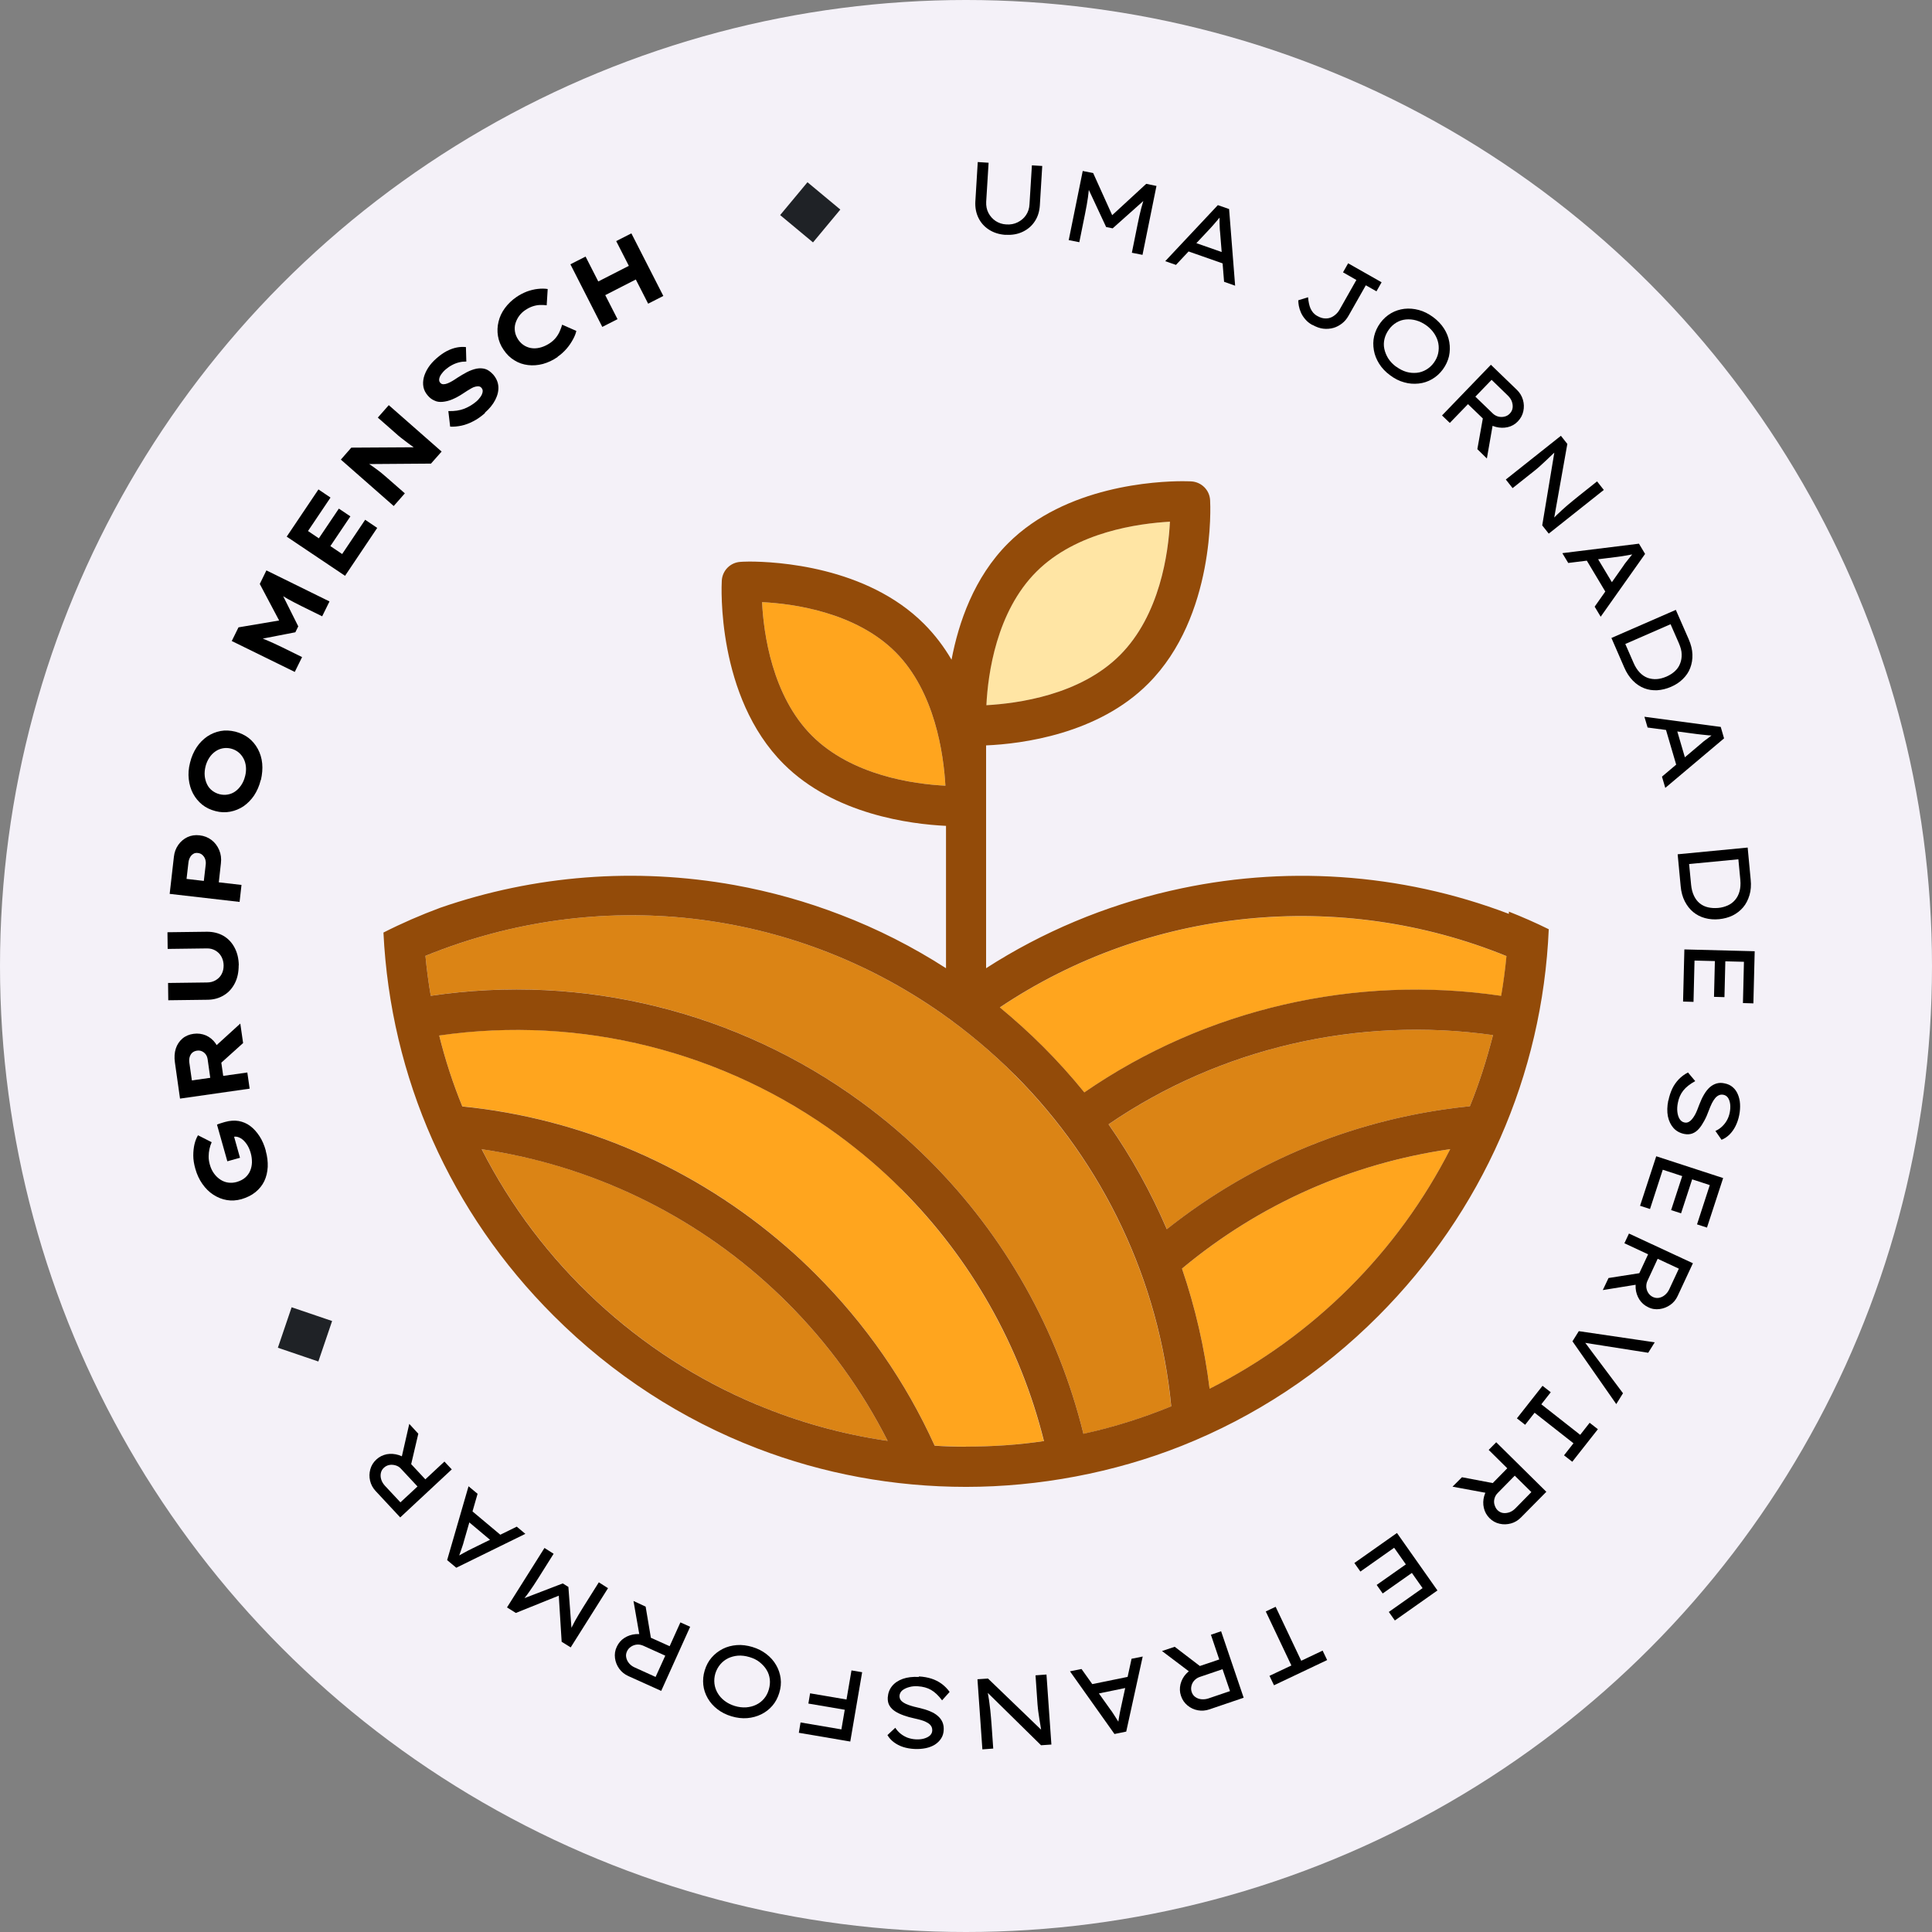 <?xml version="1.0" encoding="UTF-8"?>
<svg id="Camada_2" data-name="Camada 2" xmlns="http://www.w3.org/2000/svg" viewBox="0 0 192.32 192.32">
  <rect x="0" y="0" width="192.32" height="192.32" fill="#808080" stroke="none"/>
  <defs>
    <style>
      .cls-1 {
        fill: #ffe5a4;
      }

      .cls-2 {
        fill: #db8415;
      }

      .cls-3 {
        fill: #f4f1f8;
      }

      .cls-4 {
        fill: #934b09;
      }

      .cls-5 {
        fill: #ffa51e;
      }

      .cls-6 {
        fill: #1f2226;
      }
    </style>
  </defs>
  <g id="Camada_1-2" data-name="Camada 1">
    <g>
      <g>
        <circle class="cls-3" cx="96.16" cy="96.16" r="96.16"/>
        <g>
          <path d="M100.11,23.38c-.63-.04-1.18-.21-1.65-.51-.47-.3-.82-.69-1.06-1.18s-.34-1.03-.31-1.62l.24-3.94,1.08.07-.24,3.88c-.02.41.05.78.22,1.11.17.33.41.6.72.81.31.2.66.32,1.06.34.41.03.79-.04,1.13-.21.34-.17.62-.4.83-.71.21-.31.33-.67.35-1.08l.24-3.88,1.03.06-.24,3.94c-.04.59-.2,1.12-.5,1.57-.3.46-.7.8-1.2,1.04-.5.24-1.06.34-1.7.3h0Z"/>
          <path d="M106.39,23.88l1.39-6.86,1.04.21,2.05,4.54-.43-.1,3.66-3.37,1.02.21-1.39,6.86-1.06-.21.58-2.87c.11-.56.23-1.08.35-1.55.12-.47.27-.94.45-1.4l.04.42-3.33,2.97-.65-.13-1.87-4.01.19-.38c-.02.49-.06.97-.13,1.44-.07.48-.16,1-.28,1.59l-.58,2.87-1.06-.21v-.02Z"/>
          <path d="M115.99,26l5.24-5.58,1.12.39.6,7.63-1.1-.39-.4-4.97c-.01-.1-.03-.22-.03-.38s-.01-.32-.02-.5c0-.17,0-.35,0-.51v-.43l.27.08c-.1.11-.2.23-.3.36-.1.13-.21.25-.32.38-.11.13-.21.25-.32.37-.1.12-.2.22-.29.32l-3.38,3.6-1.06-.37ZM117.83,24.87l.73-.85,3.52,1.23-.06,1.08-4.19-1.47h0Z"/>
          <path d="M130.65,32.36c-.3-.17-.54-.36-.72-.58-.19-.22-.33-.44-.43-.67-.1-.23-.17-.45-.21-.67-.04-.21-.05-.39-.05-.55l.97-.3c.02.23.05.43.09.62.04.19.09.35.16.51.07.15.16.29.27.42.11.12.25.24.43.33.28.16.57.24.84.23.28,0,.54-.09.77-.25.23-.16.43-.36.58-.63l1.67-2.95-1.33-.76.51-.9,3.33,1.89-.51.9-1.06-.6-1.72,3.03c-.17.3-.38.56-.64.76-.26.2-.54.36-.86.45-.32.09-.66.12-1.01.08-.35-.04-.71-.17-1.08-.38v.02Z"/>
          <path d="M138.37,37.35c-.45-.33-.81-.71-1.08-1.14-.27-.43-.45-.88-.53-1.35-.08-.47-.08-.94.03-1.4.11-.46.31-.9.61-1.31.3-.41.66-.73,1.07-.97.41-.24.86-.38,1.33-.44.48-.05.96-.01,1.44.12.49.13.96.37,1.41.7.46.34.82.72,1.09,1.14.27.42.45.87.53,1.35.08.48.07.94-.03,1.41-.11.46-.31.9-.61,1.31-.3.41-.66.73-1.07.97-.41.24-.86.39-1.34.44-.48.05-.96.02-1.44-.12-.49-.13-.96-.37-1.41-.71ZM139,36.51c.33.24.66.41,1.01.51.35.1.69.12,1.02.09.33-.03.65-.14.94-.31.29-.17.55-.4.76-.69.21-.29.36-.6.43-.93.07-.33.08-.66.02-.99-.06-.33-.19-.65-.39-.96-.2-.31-.46-.58-.78-.82-.33-.24-.67-.41-1.02-.51-.35-.1-.69-.13-1.03-.1-.34.03-.65.13-.94.3-.29.17-.55.4-.76.7-.21.29-.36.6-.44.93s-.09.66-.02.99c.07.33.2.65.39.96.2.31.46.58.78.82h.03Z"/>
          <path d="M143.55,41.35l4.86-5.04,2.59,2.5c.29.28.49.61.6.99.11.38.12.75.04,1.13-.08.38-.26.72-.55,1.02-.28.29-.61.48-1,.57-.39.09-.78.08-1.18-.02-.4-.1-.75-.3-1.05-.6l-1.73-1.67-1.81,1.87-.78-.75h0ZM146.86,39.48l1.73,1.67c.16.16.35.26.56.32.21.05.42.05.62,0,.21-.05.38-.15.53-.31.15-.16.24-.34.27-.55.03-.21,0-.42-.07-.63-.07-.21-.21-.41-.39-.59l-1.63-1.58-1.61,1.67h0ZM147.06,44.72l.67-3.75.99.6-.71,4.07-.95-.93h0Z"/>
          <path d="M149.9,47.73l5.48-4.35.64.81-1.34,7.53-.13-.02c.12-.14.27-.29.42-.44.15-.15.32-.3.49-.46.17-.16.36-.32.55-.49.19-.16.38-.32.58-.48s.39-.32.59-.48l1.8-1.43.67.85-5.48,4.35-.65-.82,1.22-7.34.14-.05c-.18.17-.35.33-.51.48-.16.15-.31.29-.45.43-.14.13-.28.26-.4.37-.12.11-.24.22-.35.32-.11.1-.22.19-.32.27l-2.28,1.81-.67-.85h0Z"/>
          <path d="M155.55,55.06l7.6-.94.61,1.02-4.42,6.25-.6-1,2.87-4.08c.05-.08.12-.19.22-.31.1-.12.2-.25.31-.39s.21-.27.32-.4c.1-.13.2-.24.27-.33l.15.24c-.15.03-.3.05-.46.08s-.32.06-.49.09c-.17.03-.32.05-.48.08-.15.02-.3.04-.43.06l-4.91.61-.58-.96.02-.02ZM157.69,55.36l1.1-.18,1.92,3.2-.74.79-2.28-3.81Z"/>
          <path d="M160.4,63.51l6.42-2.8,1.28,2.92c.23.53.36,1.04.37,1.52.02.48-.06.93-.22,1.35-.16.42-.41.78-.74,1.1-.32.32-.71.57-1.17.77-.46.2-.92.31-1.37.34-.46.02-.89-.04-1.3-.2-.41-.16-.79-.41-1.13-.76-.34-.35-.63-.78-.86-1.32l-1.27-2.92h0ZM161.68,64.13l.09-.07.84,1.92c.17.4.38.72.62.97.24.25.5.42.79.53.29.1.59.14.9.12s.64-.11.97-.25c.32-.14.6-.32.83-.53.23-.21.41-.46.52-.75.12-.29.17-.6.16-.94,0-.34-.11-.71-.28-1.11l-.85-1.94.11.02-4.69,2.05v-.02Z"/>
          <path d="M163.7,71.35l7.59,1.01.33,1.14-5.85,4.93-.33-1.12,3.81-3.22c.07-.07.17-.15.29-.25.12-.1.26-.2.4-.3.14-.11.28-.21.41-.31.13-.1.25-.18.35-.25l.09.27c-.15-.01-.3-.02-.47-.04-.16,0-.33-.02-.5-.04-.17-.02-.33-.03-.48-.05-.15-.02-.3-.04-.43-.05l-4.9-.65-.32-1.08h.01ZM165.7,72.18l1.11.1,1.05,3.58-.91.58-1.25-4.26Z"/>
          <path d="M167,85.04l6.97-.67.3,3.18c.06.58.02,1.1-.12,1.56s-.34.87-.63,1.21c-.29.34-.64.61-1.04.81-.41.2-.86.32-1.35.37-.5.05-.97.01-1.41-.11-.44-.12-.83-.32-1.17-.6-.34-.28-.62-.64-.84-1.07-.22-.43-.36-.94-.41-1.52l-.3-3.18v.02ZM168.03,86.03l.11-.04.2,2.08c.04.43.14.8.29,1.11.15.31.34.56.58.75.24.19.51.32.82.39.31.07.64.09,1,.06.35-.03.67-.12.96-.25.29-.13.53-.31.73-.55.2-.23.35-.52.44-.85.09-.33.12-.71.08-1.14l-.2-2.11.09.05-5.1.49h0Z"/>
          <path d="M167.67,94.51l7,.18-.13,5.19-1.04-.03.1-4.11-4.92-.12-.1,4.11-1.04-.03.13-5.19ZM170.72,95.14l1.04.03-.1,4.09-1.04-.03.1-4.09Z"/>
          <path d="M166.08,109.55c.09-.44.22-.83.39-1.19.17-.35.39-.66.65-.93.26-.27.56-.49.91-.67l.72.86c-.53.29-.92.6-1.19.94-.27.34-.45.75-.54,1.23-.06.3-.08.59-.05.87s.1.52.22.72.29.32.5.36c.14.03.28.01.4-.05.12-.06.23-.15.33-.27.1-.12.2-.26.29-.42.09-.16.17-.33.24-.51.07-.18.14-.35.2-.52.15-.39.3-.72.48-1.02.17-.29.36-.53.57-.72.21-.18.44-.31.69-.38s.52-.07.81,0c.3.06.56.18.78.37.22.19.39.42.51.71.12.28.2.6.22.95.02.35,0,.72-.08,1.12-.08.41-.21.78-.37,1.1-.16.32-.36.6-.59.83-.23.23-.5.41-.8.53l-.61-.88c.25-.11.47-.26.66-.44s.35-.38.48-.61c.13-.23.22-.48.28-.75.06-.31.08-.6.05-.85s-.1-.47-.21-.64c-.11-.17-.27-.27-.46-.31-.16-.03-.3-.02-.44.04s-.26.15-.38.29c-.12.14-.22.3-.33.51-.1.21-.21.46-.31.73-.13.37-.28.71-.45,1.02-.17.31-.34.58-.53.79-.19.22-.41.38-.65.47-.24.09-.51.11-.81.05-.44-.09-.8-.29-1.07-.59-.27-.3-.46-.69-.56-1.16-.09-.47-.08-1,.04-1.59h0Z"/>
          <path d="M164.87,115.1l6.66,2.17-1.61,4.93-.99-.32,1.27-3.91-4.68-1.53-1.27,3.91-.99-.32,1.61-4.93ZM167.62,116.57l.99.32-1.27,3.89-.99-.32,1.27-3.89Z"/>
          <path d="M160.12,127.22l3.76-.59-.25,1.13-4.08.66.57-1.2ZM162.17,122.8l6.35,2.95-1.52,3.26c-.17.37-.42.67-.74.89-.32.22-.67.36-1.06.41-.39.05-.77,0-1.14-.19-.36-.17-.65-.42-.87-.76-.21-.34-.34-.71-.37-1.12-.03-.41.04-.8.22-1.19l1.02-2.19-2.36-1.1.46-.98v.02ZM165.01,125.31l-1.01,2.18c-.1.21-.13.42-.12.63.02.21.08.41.2.59.12.18.27.31.46.4.2.09.4.12.61.08.21-.04.4-.13.58-.28.18-.15.32-.33.43-.56l.96-2.06-2.1-.98h0Z"/>
          <path d="M157.17,132.51l7.55,1.11-.65,1.04-4.52-.71c-.15-.03-.31-.06-.5-.08-.19-.03-.38-.06-.58-.09s-.38-.06-.57-.09c-.18-.03-.35-.06-.5-.1l.14-.25c.12.15.25.32.4.51.14.2.29.4.45.61.16.21.3.41.45.6l2.72,3.63-.67,1.08-4.36-6.25.63-1.01h.01Z"/>
          <path d="M153.55,137.95l.82.64-.94,1.2,3.87,3.04.94-1.2.82.64-2.55,3.24-.82-.64.94-1.2-3.87-3.04-.94,1.2-.82-.64,2.55-3.24Z"/>
          <path d="M145.53,147.05l3.74.71-.62.98-4.06-.75.94-.94ZM148.95,143.58l4.98,4.92-2.53,2.56c-.29.29-.62.49-.99.59-.37.1-.75.12-1.13.03-.38-.08-.72-.27-1.01-.56-.28-.28-.47-.62-.56-1.01s-.08-.78.03-1.18c.11-.39.31-.74.61-1.05l1.69-1.72-1.85-1.83.76-.77v.02ZM150.77,146.91l-1.68,1.71c-.16.16-.27.35-.32.55-.06.21-.06.42,0,.62.06.2.15.39.3.54.16.15.34.25.55.28.21.03.42,0,.64-.07.22-.08.41-.21.59-.39l1.59-1.62-1.65-1.63h-.02Z"/>
          <path d="M139.06,152.6l4.03,5.72-4.24,2.99-.6-.85,3.36-2.37-2.83-4.02-3.36,2.37-.6-.85,4.24-2.99ZM140.38,155.42l.6.85-3.34,2.35-.6-.85,3.34-2.35Z"/>
          <path d="M126.98,159.94l2.55,5.38,2.13-1.01.45.94-5.29,2.51-.45-.94,2.18-1.03-2.55-5.38.98-.46h0Z"/>
          <path d="M116.94,163.93l3.02,2.31-.99.6-3.3-2.49,1.26-.42h.01ZM121.55,162.37l2.25,6.63-3.41,1.16c-.38.13-.77.16-1.15.09-.38-.07-.73-.23-1.03-.48-.3-.25-.52-.56-.65-.96-.13-.38-.14-.76-.05-1.15.1-.39.28-.74.56-1.04.28-.3.61-.52,1.02-.66l2.28-.77-.83-2.46,1.02-.35h-.01ZM121.7,166.16l-2.27.77c-.21.07-.39.19-.54.35-.15.16-.24.34-.29.55-.05.21-.04.41.03.61.07.21.19.37.36.49.17.12.37.2.6.22.23.02.46,0,.7-.08l2.15-.73-.75-2.2v.02Z"/>
          <path d="M113.75,164.9l-1.64,7.47-1.17.24-4.43-6.24,1.15-.23,2.89,4.06c.06.08.14.18.22.31.08.13.17.27.27.42.1.15.19.29.27.43.09.14.16.26.22.37l-.27.07c.02-.15.05-.3.07-.46.03-.16.05-.33.08-.49.03-.17.06-.33.09-.48.03-.15.06-.29.09-.42l1.05-4.83,1.1-.22h.01ZM112.75,166.82l-.19,1.1-3.65.75-.5-.96,4.35-.89h0Z"/>
          <path d="M104.17,166.68l.49,6.98-1.03.07-5.45-5.36.09-.1c.05.18.09.38.12.59.04.21.07.43.1.67.03.24.06.48.09.73.03.25.05.5.07.75.02.25.04.5.06.76l.16,2.29-1.08.08-.49-6.98,1.05-.07,5.36,5.16-.04.14c-.04-.25-.07-.47-.11-.69-.04-.22-.07-.42-.1-.61-.03-.2-.06-.38-.08-.54-.02-.17-.05-.32-.06-.47-.02-.15-.03-.29-.04-.41l-.2-2.9,1.08-.08h0Z"/>
          <path d="M91.49,166.88c.45.03.86.1,1.23.22.37.12.71.29,1.01.51.3.22.57.49.8.81l-.75.84c-.36-.48-.73-.83-1.1-1.04-.37-.21-.8-.33-1.3-.36-.31-.02-.6,0-.87.08-.27.07-.5.18-.68.32-.18.15-.27.33-.29.55,0,.15.03.28.1.39.07.11.18.21.31.29.13.08.29.16.46.22.17.06.35.12.54.17.19.05.37.09.54.13.4.09.76.2,1.07.33.31.13.58.28.79.47.21.18.37.39.47.63.1.24.14.5.12.8-.02.31-.1.58-.26.82-.15.24-.36.44-.62.61-.26.16-.57.28-.91.35-.34.07-.72.1-1.12.08-.42-.02-.8-.09-1.14-.2-.34-.11-.64-.27-.91-.47-.27-.2-.48-.44-.64-.71l.78-.73c.15.23.32.42.53.59s.43.29.67.39c.25.09.51.15.79.17.32.02.6,0,.85-.07.25-.07.45-.17.6-.3.15-.14.23-.3.24-.5,0-.16-.02-.3-.1-.43-.08-.13-.19-.24-.34-.33-.15-.09-.33-.18-.56-.25-.22-.07-.48-.14-.77-.2-.38-.08-.74-.18-1.07-.3-.33-.12-.62-.25-.86-.41-.25-.16-.43-.35-.56-.57s-.18-.48-.17-.79c.03-.45.17-.83.43-1.15.26-.32.62-.56,1.07-.72.45-.16.98-.22,1.58-.19l.04-.05Z"/>
          <path d="M84.34,172.25l-.17,1.03-4.65-.79.17-1.03,4.65.79ZM84.93,169.28l-.17,1.03-4.29-.73.17-1.02,4.29.73h0ZM85.82,166.47l-1.18,6.89-1.06-.18,1.18-6.9,1.06.18Z"/>
          <path d="M74.9,163.95c.54.16,1,.4,1.4.71.4.31.72.67.96,1.09.24.41.39.86.45,1.33.06.47.01.95-.14,1.44-.15.49-.37.91-.68,1.27-.31.36-.68.65-1.11.86-.43.21-.9.34-1.4.38-.5.04-1.02-.02-1.56-.18-.54-.16-1.01-.4-1.41-.71-.4-.31-.72-.67-.96-1.09s-.39-.86-.44-1.33c-.05-.47-.01-.95.14-1.44.15-.49.37-.91.68-1.27.31-.36.68-.65,1.11-.87.43-.22.9-.34,1.4-.38.5-.04,1.02.03,1.57.19h-.01ZM74.59,164.95c-.39-.12-.76-.16-1.12-.14-.36.03-.69.12-.99.26-.3.15-.56.35-.78.61-.22.26-.38.56-.49.9-.1.34-.13.68-.09,1.02.04.34.15.65.32.94.17.29.4.55.69.77.29.22.62.39,1.01.51.39.12.77.16,1.13.14.36-.03.7-.11,1-.26.3-.14.57-.35.78-.6.22-.26.38-.56.48-.91.1-.34.14-.69.1-1.02-.04-.34-.14-.65-.32-.94-.17-.29-.41-.54-.69-.77-.28-.23-.63-.39-1.02-.51h-.01Z"/>
          <path d="M68.7,161.94l-2.88,6.38-3.28-1.48c-.37-.17-.67-.41-.9-.73-.23-.32-.37-.67-.42-1.05-.05-.39,0-.77.18-1.14.17-.36.42-.66.75-.87.34-.22.71-.34,1.12-.38.41-.04.81.04,1.19.21l2.2.99,1.07-2.37.98.44h-.01ZM66.22,164.81l-2.19-.99c-.21-.09-.42-.13-.63-.11-.21.02-.41.09-.59.21-.18.12-.31.27-.4.47-.09.2-.12.4-.07.61.04.21.14.4.28.57.15.18.34.32.57.42l2.07.94.96-2.11h0ZM64.27,159.93l.63,3.75-1.13-.24-.71-4.07,1.21.56Z"/>
          <path d="M60.54,158.07l-3.73,5.92-.9-.56-.31-4.97.37.24-4.62,1.86-.88-.55,3.73-5.92.91.58-1.56,2.48c-.31.49-.6.93-.88,1.32-.28.4-.58.78-.92,1.15l.11-.4,4.16-1.6.56.35.33,4.41-.31.29c.19-.45.4-.88.63-1.3.23-.42.51-.88.82-1.38l1.56-2.48.91.58.02-.02Z"/>
          <path d="M52.29,152.69l-6.87,3.37-.91-.76,2.13-7.35.9.75-1.38,4.79c-.02.1-.06.22-.11.37-.05.15-.1.31-.16.47-.06.16-.11.33-.17.48-.06.16-.11.29-.15.4l-.22-.17c.13-.07.27-.15.41-.23.14-.08.29-.16.43-.24.15-.08.29-.16.43-.23.14-.07.27-.14.38-.19l4.44-2.18.86.72h0ZM50.18,153.1l-.98.53-2.86-2.4.44-.99,3.4,2.85h0Z"/>
          <path d="M44.96,146.28l-5.12,4.77-2.45-2.63c-.28-.3-.46-.64-.55-1.02-.09-.38-.08-.76.02-1.13.1-.37.3-.71.61-.99.29-.27.64-.44,1.03-.52.39-.07.79-.04,1.18.08.39.12.73.34,1.02.66l1.64,1.76,1.9-1.77.74.79h-.02ZM41.56,147.97l-1.64-1.76c-.15-.17-.33-.28-.54-.34-.21-.06-.41-.08-.62-.04-.21.04-.39.13-.55.28-.16.15-.26.33-.3.53-.04.2-.03.42.04.64.07.22.19.42.36.61l1.55,1.66,1.7-1.58ZM41.64,142.72l-.87,3.71-.95-.66.92-4.03.9.98Z"/>
          <path d="M26.45,114.55c.16.56.22,1.1.2,1.61-.03.52-.14.99-.34,1.41-.2.42-.5.79-.88,1.1-.38.31-.85.54-1.39.7-.5.14-.99.17-1.46.09-.48-.08-.92-.26-1.34-.53-.42-.27-.78-.63-1.09-1.07-.31-.44-.55-.95-.71-1.53-.13-.46-.2-.89-.2-1.3s.04-.79.12-1.13c.08-.34.2-.64.35-.89l1.36.69c-.1.22-.17.45-.22.68-.05.24-.08.48-.08.75s.04.53.12.81c.09.33.23.62.41.87.18.25.39.45.63.61.24.16.5.26.78.3.28.04.56.02.85-.06.34-.1.62-.24.84-.43s.39-.42.5-.68c.11-.26.17-.54.18-.84,0-.3-.03-.61-.12-.92-.08-.28-.18-.53-.31-.75-.13-.22-.28-.4-.44-.55-.16-.14-.33-.24-.51-.3-.18-.06-.37-.06-.55,0l-.21.06.3-.32.65,2.32-1.26.35-1.03-3.65c.08-.04.18-.07.29-.11.11-.04.22-.07.32-.1.1-.03.17-.05.21-.06.47-.13.92-.16,1.34-.09.42.08.81.24,1.15.5.35.26.65.6.92,1.01.27.41.48.9.63,1.45h0Z"/>
          <path d="M24.85,108.37l-6.93.99-.51-3.61c-.07-.51-.04-.96.09-1.37.13-.4.35-.73.65-.99.3-.26.68-.42,1.12-.48.43-.06.85,0,1.23.16.38.17.7.43.95.78.25.35.41.76.48,1.23l.29,2.02,2.4-.34.23,1.6h0ZM20.93,107.29l-.26-1.84c-.03-.19-.09-.36-.19-.49-.1-.14-.23-.24-.38-.31-.15-.07-.32-.09-.51-.06-.18.03-.34.1-.46.21-.12.11-.2.26-.25.42-.05.17-.06.36-.03.57l.25,1.76,1.83-.26ZM24.2,103.83l-2.83,2.55-.5-1.71,3.05-2.78.28,1.94Z"/>
          <path d="M23.76,96.09c0,.67-.12,1.27-.38,1.78-.26.51-.62.92-1.09,1.2-.47.29-1,.44-1.6.45l-3.94.05-.02-1.72,3.88-.05c.33,0,.62-.08.87-.23.25-.15.45-.35.58-.6.14-.26.2-.54.2-.86s-.08-.62-.22-.88c-.14-.26-.34-.46-.6-.61-.26-.15-.54-.22-.87-.21l-3.88.05-.02-1.66,3.94-.05c.6,0,1.14.13,1.62.4.48.28.85.67,1.12,1.18.27.51.41,1.09.42,1.76h0Z"/>
          <path d="M23.84,89.78l-6.95-.8.42-3.69c.05-.46.2-.85.44-1.19.24-.34.54-.59.91-.77.37-.17.77-.23,1.2-.18.46.05.86.21,1.2.47.34.26.59.6.76,1,.17.4.23.84.17,1.32l-.21,1.89,2.26.26-.19,1.69h-.01ZM20.29,87.69l.19-1.64c.02-.19,0-.37-.06-.54-.06-.17-.16-.3-.28-.41-.12-.11-.27-.17-.45-.19-.17-.02-.32,0-.45.09-.13.08-.24.19-.32.34-.08.15-.14.32-.16.51l-.19,1.64,1.72.2Z"/>
          <path d="M25.95,77.66c-.14.58-.37,1.09-.66,1.53-.3.44-.65.79-1.05,1.07-.41.27-.85.45-1.33.54-.48.09-.97.07-1.46-.06-.5-.13-.95-.34-1.32-.64-.37-.3-.68-.67-.91-1.1-.23-.43-.37-.91-.43-1.44s-.02-1.07.13-1.65c.14-.58.37-1.09.66-1.53.29-.44.65-.79,1.05-1.07.41-.27.85-.45,1.32-.54.47-.09.96-.06,1.47.06.5.13.95.34,1.33.63.38.3.68.66.92,1.1.23.43.38.91.43,1.44.05.53,0,1.08-.13,1.65h-.02ZM24.4,77.27c.08-.33.11-.65.08-.95-.03-.3-.11-.58-.24-.82-.13-.24-.3-.45-.51-.62s-.46-.29-.73-.36c-.28-.07-.55-.08-.82-.03-.27.05-.51.15-.74.31-.23.16-.43.36-.6.62-.17.26-.3.55-.38.87-.08.33-.11.65-.08.95.03.3.11.58.23.83.12.25.29.46.51.63.22.17.46.29.74.36.28.07.55.08.82.03.27-.05.52-.15.74-.31.23-.16.42-.37.59-.62.17-.25.3-.54.38-.87v-.02Z"/>
          <path d="M29.35,66.89l-6.28-3.08.67-1.36,4.91-.83-.46.91-2.33-4.4.66-1.35,6.28,3.09-.73,1.48-2.01-.99c-.51-.25-.98-.5-1.4-.73-.42-.24-.84-.5-1.25-.79l.57.09,1.71,3.42-.29.59-3.76.73-.4-.41c.47.14.92.3,1.36.49.44.19.93.41,1.46.67l2.01.99-.73,1.48h.01Z"/>
          <path d="M34.35,57.32l-5.81-3.9,3.16-4.7,1.2.81-2.24,3.33,3.4,2.29,2.29-3.41,1.2.81-3.21,4.78h0ZM32.45,55.01l-1.15-.77,2.43-3.61,1.15.77-2.43,3.61Z"/>
          <path d="M39.19,50.37l-5.26-4.62,1.04-1.19,6.69-.04-.22.17c-.21-.13-.4-.26-.57-.39-.17-.13-.35-.25-.51-.38-.16-.13-.33-.25-.48-.37-.16-.12-.31-.26-.47-.4s-.33-.29-.5-.44l-1.3-1.14,1.09-1.24,5.26,4.62-1.06,1.2-6.92.05.35-.29c.16.11.31.21.46.31.14.1.28.19.42.29.14.1.27.2.41.3.14.1.28.22.43.34.15.13.31.27.49.42l1.76,1.54-1.09,1.24-.02.02Z"/>
          <path d="M48.28,41.12c-.39.34-.78.62-1.18.82-.39.2-.78.35-1.16.43-.38.08-.76.12-1.13.1l-.18-1.55c.61.02,1.15-.06,1.6-.24.45-.18.84-.42,1.18-.71.16-.13.29-.29.41-.45.12-.16.19-.33.22-.49.03-.16,0-.3-.12-.43-.07-.08-.16-.13-.26-.14-.1-.01-.21,0-.34.03-.13.03-.25.08-.39.16-.13.07-.28.16-.42.25-.15.1-.3.19-.46.3-.36.24-.71.42-1.04.56-.33.14-.64.21-.94.24-.3.03-.57,0-.81-.12-.25-.1-.48-.27-.68-.51-.22-.25-.37-.54-.43-.85s-.04-.63.04-.96c.09-.33.24-.66.45-.98.21-.32.48-.62.8-.9.36-.32.71-.56,1.05-.74.34-.17.67-.29.99-.35.32-.06.62-.07.9-.04l.04,1.44c-.24,0-.48.02-.72.08-.24.06-.48.15-.7.27-.23.12-.43.26-.62.42-.2.17-.35.34-.46.5-.11.16-.18.32-.2.47-.02.15.01.27.11.38.08.09.18.14.31.14s.27-.03.42-.09c.15-.06.31-.14.48-.24.16-.1.33-.2.48-.31.33-.21.65-.4.97-.57.32-.16.64-.28.94-.34.3-.06.59-.05.87.03.27.08.53.27.79.55.32.37.49.77.52,1.2.03.43-.08.88-.31,1.33s-.58.88-1.04,1.28l.02.03Z"/>
          <path d="M55.5,35.54c-.47.33-.96.55-1.46.69-.5.13-.99.17-1.48.11-.49-.06-.94-.21-1.35-.47-.42-.25-.78-.6-1.08-1.05-.3-.43-.48-.89-.56-1.37-.08-.48-.06-.96.06-1.44.11-.47.32-.92.63-1.34.31-.42.69-.79,1.16-1.11.32-.22.67-.4,1.03-.54.36-.13.72-.22,1.08-.26.36-.04.68-.04.99.01l-.1,1.62c-.23-.03-.46-.04-.69-.03-.24.01-.48.06-.72.14-.24.08-.49.21-.74.38-.24.16-.44.36-.6.58-.16.22-.28.47-.36.73-.08.26-.09.53-.05.81.04.28.16.56.34.83.18.26.4.46.65.6.25.14.52.22.8.24.29.02.57-.02.86-.11.29-.09.57-.23.84-.41.26-.18.46-.37.62-.58.16-.21.28-.42.37-.64.09-.22.17-.42.22-.61l1.41.62c-.05.25-.16.53-.33.84s-.37.62-.63.92c-.26.3-.56.58-.9.81v.03Z"/>
          <path d="M59.96,32.55l-3.18-6.24,1.51-.77,3.18,6.23-1.51.77h0ZM59.32,29.84l-.67-1.36,4.76-2.43.69,1.36-4.77,2.44h0ZM64.52,30.23l-3.18-6.23,1.51-.77,3.18,6.23-1.51.77Z"/>
          <path class="cls-6" d="M83.65,20.86l-3.27-2.72-2.72,3.27,3.27,2.72,2.72-3.27Z"/>
          <path class="cls-6" d="M31.69,135.53l1.37-4.03-4.03-1.37-1.37,4.03,4.03,1.37Z"/>
        </g>
      </g>
      <g>
        <path class="cls-5" d="M89.15,64.92c3.93,3.95,4.78,10.16,4.96,13.29-3.1-.15-9.31-1-13.29-4.98-3.96-3.96-4.81-10.19-4.96-13.29,3.11.15,9.32,1,13.29,4.98Z"/>
        <path class="cls-1" d="M116.45,51.93c-.15,3.1-1,9.31-4.98,13.29-3.98,3.98-10.16,4.8-13.29,4.98.15-3.11,1-9.32,4.98-13.29,3.98-3.98,10.18-4.8,13.29-4.98Z"/>
        <path class="cls-2" d="M78.37,129.67c4.08,4.07,7.43,8.71,9.99,13.76-17.65-2.56-32.59-13.7-40.4-29.03,11.46,1.67,22.15,7.01,30.41,15.27Z"/>
        <path class="cls-2" d="M101.01,107.01c8.86,8.86,14.37,20.55,15.57,32.99-2.81,1.15-5.73,2.08-8.73,2.73-2.53-10.29-7.78-19.67-15.34-27.23-13.04-13.04-31.46-19.08-49.63-16.37-.23-1.31-.4-2.63-.53-3.98,20.25-8.24,43.13-3.68,58.67,11.86Z"/>
        <path class="cls-2" d="M148.62,103.04c-.63,2.45-1.37,4.8-2.3,7.08-11.11,1.13-21.45,5.33-30.16,12.24-1.57-3.65-3.5-7.16-5.8-10.44,11.11-7.61,24.85-10.78,38.27-8.88Z"/>
        <path class="cls-5" d="M89.68,118.35c6.96,6.96,11.86,15.62,14.22,25.1-2.53.38-5.11.55-7.76.55-1.03,0-2.08-.03-3.1-.1-2.88-6.36-6.86-12.09-11.84-17.07-9.46-9.47-21.9-15.37-35.18-16.7-.93-2.28-1.7-4.63-2.3-7.06,16.84-2.43,33.89,3.21,45.98,15.27Z"/>
        <path class="cls-5" d="M144.36,114.4c-5.23,10.26-13.63,18.64-23.95,23.85-.5-4.08-1.43-8.11-2.75-11.97,7.68-6.4,16.82-10.46,26.7-11.89Z"/>
        <path class="cls-5" d="M149.97,95.18c-.13,1.33-.3,2.65-.53,3.96-14.54-2.15-29.46,1.3-41.5,9.61-1.28-1.58-2.65-3.1-4.1-4.55s-2.83-2.68-4.31-3.91c14.84-9.94,33.81-11.86,50.43-5.11Z"/>
        <path class="cls-4" d="M150.2,90.76c0,.07,0,.14,0,.21-10.85-4.13-22.56-4.85-33.59-2.32-.06.01-.12.03-.18.04-6.42,1.48-12.62,4.05-18.27,7.69v-22.18c3.55-.15,11.14-1.12,16.14-6.15,6.71-6.71,6.19-17.8,6.16-18.25-.05-1.03-.87-1.82-1.87-1.88-.03,0-.33-.02-.85-.02-2.62,0-11.66.45-17.39,6.18-3.4,3.4-4.93,7.91-5.63,11.59-.75-1.28-1.65-2.48-2.75-3.58-5.73-5.73-14.76-6.19-17.39-6.19-.53,0-.83.03-.85.03-1.03.05-1.83.87-1.88,1.88-.03.47-.55,11.54,6.16,18.24,5.03,5.03,12.64,5.99,16.16,6.16v14.17c-3.31-2.13-6.83-3.92-10.5-5.32-3.4-1.31-6.93-2.3-10.57-2.96-9.87-1.77-19.91-.98-29.27,2.26-1.94.72-3.83,1.54-5.66,2.47.7,14.43,6.65,27.88,16.96,38.16,5.86,5.85,12.75,10.31,20.25,13.19,6.55,2.52,13.57,3.83,20.79,3.83s14.71-1.4,21.45-4.08c7.25-2.88,13.91-7.24,19.59-12.94,10.35-10.38,16.33-23.96,16.96-38.49-1.29-.64-2.62-1.22-3.96-1.75ZM103.17,56.91c3.98-3.98,10.18-4.8,13.29-4.98-.15,3.1-1,9.31-4.98,13.29-3.98,3.98-10.16,4.8-13.29,4.98.15-3.11,1-9.32,4.98-13.29ZM80.82,73.23c-3.96-3.96-4.81-10.19-4.96-13.29,3.11.15,9.32,1,13.29,4.98,3.93,3.95,4.78,10.16,4.96,13.29-3.1-.15-9.31-1-13.29-4.98ZM75.35,139.83c-11.86-4.96-21.6-14.04-27.4-25.43,10.83,1.59,20.98,6.43,29.03,13.93.47.44.94.88,1.39,1.34,4.08,4.07,7.43,8.71,9.99,13.76-4.54-.66-8.9-1.88-13-3.6ZM96.14,144.01c-1.03,0-2.08-.03-3.1-.1-2.88-6.36-6.86-12.09-11.84-17.07-.96-.96-1.94-1.88-2.96-2.76-9.03-7.85-20.28-12.75-32.22-13.94-.93-2.28-1.7-4.63-2.3-7.06,14.12-2.04,28.39,1.6,39.76,9.94,2.19,1.61,4.27,3.38,6.22,5.33,6.96,6.96,11.86,15.62,14.22,25.1-2.53.38-5.11.55-7.76.55ZM107.85,142.73c-2.53-10.29-7.78-19.67-15.34-27.23-2.13-2.13-4.41-4.08-6.81-5.83-12.25-8.95-27.63-12.8-42.82-10.54-.23-1.31-.4-2.63-.53-3.98,17.26-7.02,36.42-4.75,51.33,5.69,2.58,1.81,5.04,3.87,7.34,6.16,8.86,8.86,14.37,20.55,15.57,32.99-2.81,1.15-5.73,2.08-8.73,2.73ZM120.41,138.25c-.5-4.08-1.43-8.11-2.75-11.97,7.68-6.4,16.82-10.46,26.7-11.89-5.23,10.26-13.63,18.64-23.95,23.85ZM146.31,110.12c-11.11,1.13-21.45,5.33-30.16,12.24-1.57-3.65-3.5-7.16-5.8-10.44,11.11-7.61,24.85-10.78,38.27-8.88-.63,2.45-1.37,4.8-2.3,7.08ZM149.44,99.13c-14.54-2.15-29.46,1.3-41.5,9.61-1.28-1.58-2.65-3.1-4.1-4.55s-2.83-2.68-4.31-3.91c14.84-9.94,33.81-11.86,50.43-5.11-.13,1.33-.3,2.65-.53,3.96Z"/>
      </g>
    </g>
  </g>
</svg>